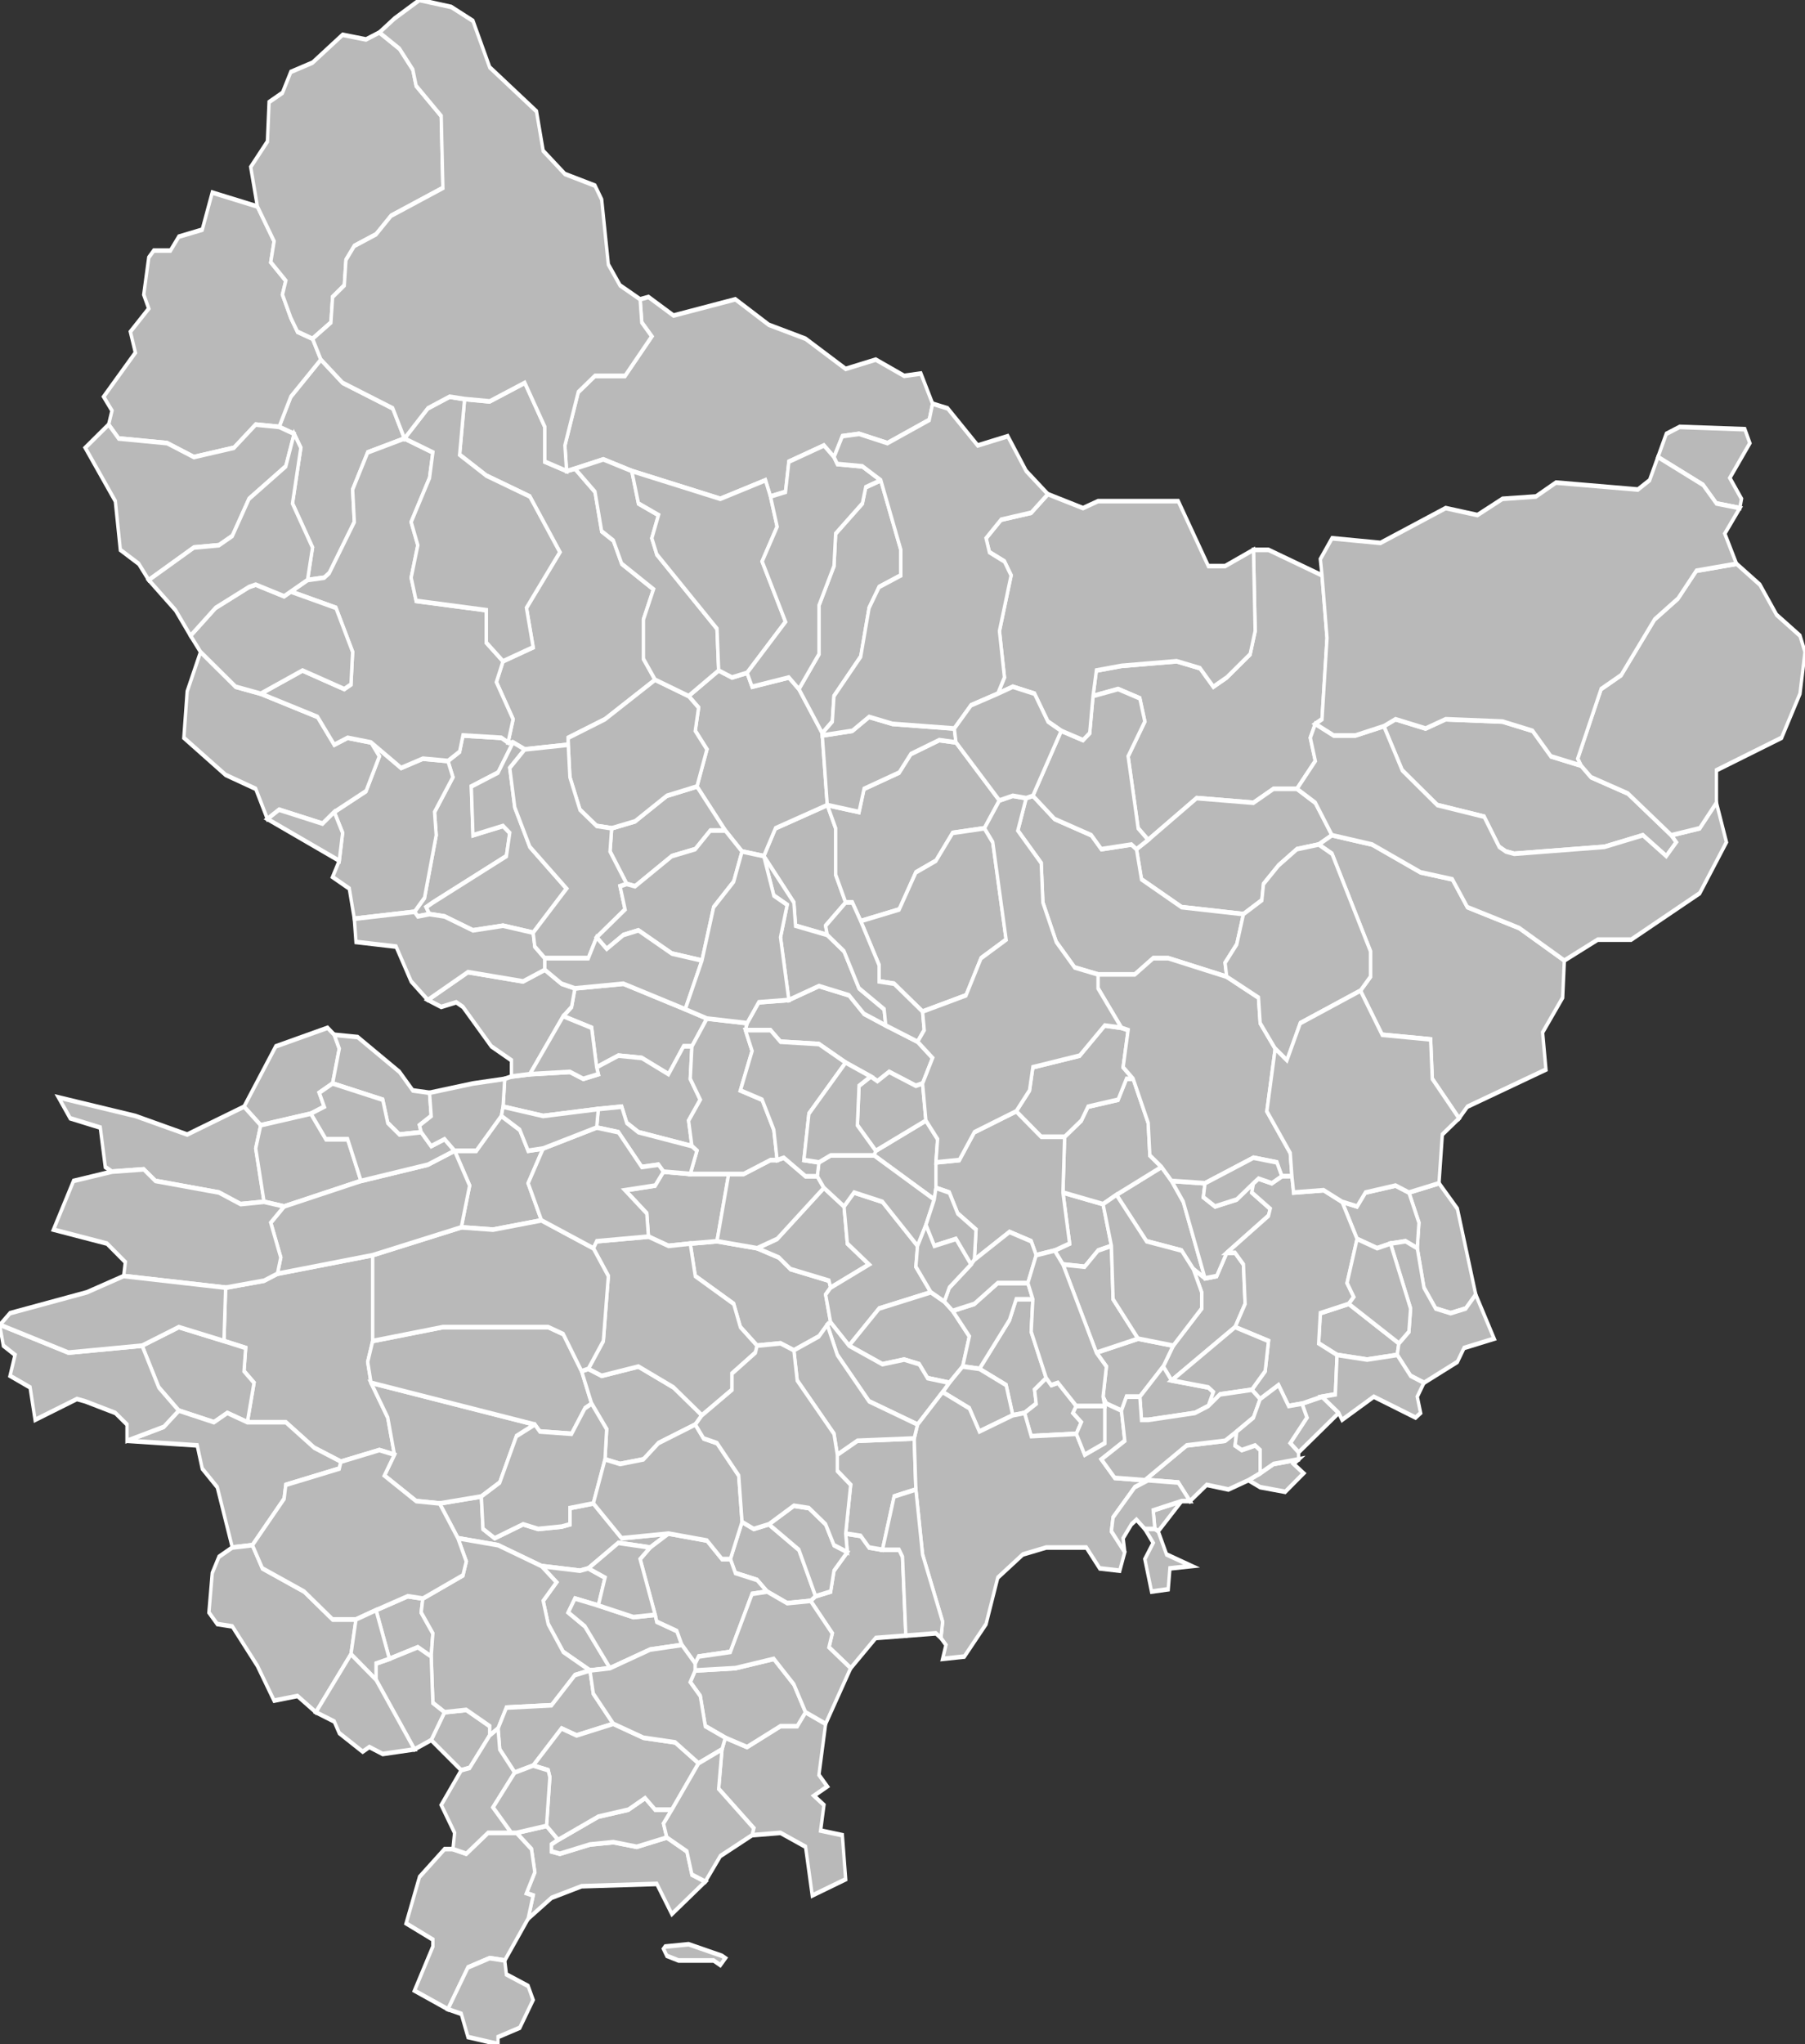 <?xml version="1.0" encoding="UTF-8" standalone="no"?>
<!DOCTYPE svg PUBLIC "-//W3C//DTD SVG 1.1//EN" "http://www.w3.org/Graphics/SVG/1.1/DTD/svg11.dtd">
<svg width="1000" height="1132" viewBox="6.636 43.48 1.08 0.881" preserveAspectRatio="none" xmlns="http://www.w3.org/2000/svg" version="1.1">

<rect x="6.636" y="43.48" width="1.08" height="0.881" fill="#333333" stroke="none"/>

<style type="text/css">
<![CDATA[

.communes { 
	fill           : #b9b9b9;
	fill-opacity   : 1;
	stroke         : white;
	stroke-opacity : 1;
	stroke-width   : 0.002;
}

]]>
</style>

<g transform="translate(0,44.361) scale(1,-1) translate(0,-43.48)">

<g class="communes">

<polygon id="06001 AIGLUN" points="6.96,43.835 6.931,43.831 6.912,43.832 6.917,43.85 6.908,43.865 6.908,43.865 6.921,43.865 6.936,43.88 6.947,43.874 6.952,43.865 6.961,43.866 6.952,43.851 6.96,43.835"/>
<polygon id="06002 AMIRAT" points="6.792,43.876 6.782,43.884 6.801,43.91 6.832,43.918 6.836,43.915 6.839,43.909 6.835,43.894 6.827,43.89 6.83,43.884 6.822,43.881 6.792,43.876"/>
<polygon id="06003 ANDON" points="6.84,43.731 6.824,43.737 6.807,43.748 6.784,43.748 6.788,43.765 6.782,43.77 6.783,43.78 6.77,43.783 6.771,43.806 6.794,43.809 6.802,43.812 6.859,43.82 6.859,43.783 6.856,43.774 6.858,43.765 6.868,43.75 6.872,43.734 6.863,43.736 6.84,43.731"/>
<polygon id="06004 ANTIBES" points="7.13,43.618 7.126,43.596 7.131,43.591 7.123,43.587 7.129,43.583 7.127,43.572 7.14,43.57 7.142,43.551 7.122,43.544 7.118,43.565 7.103,43.571 7.086,43.57 7.087,43.573 7.066,43.59 7.068,43.607 7.07,43.612 7.083,43.608 7.103,43.617 7.113,43.617 7.118,43.623 7.13,43.618"/>
<polygon id="06005 ASCROS" points="7.05,43.91 7.045,43.91 7.036,43.898 7.02,43.905 7.006,43.906 6.993,43.901 6.99,43.918 6.973,43.923 6.978,43.927 6.98,43.935 7.009,43.937 7.046,43.926 7.059,43.922 7.05,43.91"/>
<polygon id="06006 ASPREMONT" points="7.242,43.751 7.238,43.764 7.222,43.771 7.24,43.792 7.244,43.801 7.254,43.801 7.253,43.787 7.262,43.767 7.255,43.762 7.256,43.756 7.249,43.752 7.242,43.751"/>
<polygon id="06007 AURIBEAU-SUR-SIAGNE" points="6.912,43.598 6.894,43.611 6.902,43.623 6.915,43.624 6.929,43.617 6.929,43.613 6.917,43.599 6.912,43.598"/>
<polygon id="06008 AUVARE" points="6.893,43.967 6.886,43.966 6.884,43.968 6.89,43.974 6.897,44.001 6.896,44.011 6.907,44.026 6.904,44.033 6.911,44.037 6.913,44.044 6.936,44.043 6.94,44.041 6.943,44.041 6.934,44.028 6.918,44.022 6.919,44.001 6.937,44.005 6.941,44.002 6.939,43.992 6.895,43.972 6.891,43.97 6.893,43.967"/>
<polygon id="06009 BAIROLS" points="7.131,43.958 7.112,43.962 7.111,43.972 7.093,43.992 7.1,44.004 7.131,44.014 7.131,44.014 7.136,44.004 7.136,43.984 7.142,43.972 7.13,43.962 7.131,43.958"/>
<polygon id="06010 LE BAR-SUR-LOUP" points="6.988,43.685 6.983,43.684 6.96,43.686 6.934,43.695 6.91,43.698 6.899,43.713 6.924,43.716 6.925,43.702 6.932,43.698 6.949,43.704 6.958,43.702 6.972,43.703 6.977,43.704 6.977,43.711 6.991,43.713 7.008,43.698 7.036,43.7 7.025,43.694 7.006,43.696 6.988,43.685"/>
<polygon id="06011 BEAULIEU-SUR-MER" points="7.327,43.702 7.326,43.71 7.343,43.714 7.329,43.701 7.327,43.702"/>
<polygon id="06012 BEAUSOLEIL" points="7.413,43.735 7.408,43.739 7.418,43.75 7.415,43.756 7.427,43.759 7.437,43.752 7.413,43.735"/>
<polygon id="06013 BELVEDERE" points="7.323,43.999 7.317,44.004 7.311,44.035 7.321,44.05 7.318,44.06 7.305,44.064 7.29,44.061 7.292,44.072 7.307,44.074 7.34,44.076 7.354,44.073 7.362,44.065 7.37,44.069 7.384,44.079 7.387,44.089 7.386,44.124 7.395,44.124 7.427,44.113 7.43,44.086 7.427,44.051 7.423,44.049 7.42,44.043 7.423,44.033 7.412,44.021 7.398,44.021 7.386,44.015 7.352,44.017 7.323,43.999"/>
<polygon id="06014 BENDEJUN" points="7.301,43.824 7.293,43.822 7.285,43.815 7.272,43.816 7.267,43.822 7.276,43.825 7.272,43.847 7.296,43.842 7.301,43.824"/>
<polygon id="06015 BERRE-LES-ALPES" points="7.357,43.81 7.35,43.814 7.343,43.822 7.322,43.826 7.304,43.846 7.331,43.858 7.337,43.852 7.344,43.843 7.357,43.81"/>
<polygon id="06016 BEUIL" points="6.95,44.038 6.943,44.041 6.94,44.041 6.943,44.051 6.933,44.067 6.937,44.076 6.955,44.082 6.951,44.099 6.971,44.123 6.953,44.147 6.927,44.156 6.911,44.165 6.914,44.189 6.929,44.188 6.95,44.196 6.962,44.177 6.962,44.162 6.975,44.158 6.98,44.159 6.992,44.149 6.996,44.132 7.003,44.128 7.008,44.118 7.027,44.107 7.021,44.094 7.021,44.077 7.028,44.068 6.998,44.051 6.976,44.043 6.976,44.04 6.95,44.038"/>
<polygon id="06017 BEZAUDUN-LES-ALPES" points="7.111,43.779 7.103,43.782 7.089,43.781 7.079,43.789 7.075,43.799 7.052,43.811 7.049,43.825 7.065,43.826 7.089,43.823 7.102,43.819 7.109,43.814 7.132,43.809 7.133,43.806 7.13,43.803 7.133,43.791 7.131,43.79 7.126,43.785 7.111,43.779"/>
<polygon id="06018 BIOT" points="7.118,43.623 7.113,43.617 7.103,43.617 7.083,43.608 7.07,43.612 7.058,43.617 7.055,43.63 7.049,43.636 7.052,43.641 7.076,43.642 7.099,43.646 7.111,43.635 7.118,43.623"/>
<polygon id="06019 BLAUSASC" points="7.337,43.766 7.332,43.772 7.338,43.781 7.355,43.797 7.355,43.804 7.35,43.814 7.357,43.81 7.364,43.811 7.37,43.821 7.375,43.821 7.38,43.816 7.381,43.799 7.375,43.789 7.337,43.766"/>
<polygon id="06020 LA BOLLENE-VESUBIE" points="7.38,43.967 7.343,43.97 7.319,43.982 7.316,43.995 7.323,43.999 7.352,44.017 7.386,44.015 7.398,44.021 7.412,44.021 7.423,44.015 7.433,44.001 7.425,43.997 7.412,43.995 7.401,43.988 7.392,43.98 7.391,43.973 7.38,43.967"/>
<polygon id="06021 BONSON" points="7.195,43.844 7.159,43.863 7.16,43.865 7.19,43.878 7.197,43.87 7.196,43.86 7.196,43.849 7.195,43.844"/>
<polygon id="06022 BOUYON" points="7.133,43.806 7.132,43.809 7.109,43.814 7.102,43.819 7.089,43.823 7.101,43.827 7.129,43.849 7.141,43.841 7.143,43.825 7.156,43.816 7.133,43.806"/>
<polygon id="06023 BREIL-SUR-ROYA" points="7.509,43.879 7.493,43.896 7.492,43.913 7.463,43.915 7.45,43.934 7.456,43.94 7.456,43.951 7.433,43.993 7.425,43.997 7.433,44.001 7.457,43.997 7.486,43.985 7.505,43.982 7.514,43.97 7.545,43.961 7.572,43.947 7.571,43.931 7.559,43.916 7.561,43.9 7.514,43.884 7.509,43.879"/>
<polygon id="06024 BRIANCONNET" points="6.794,43.843 6.78,43.842 6.767,43.847 6.729,43.852 6.722,43.857 6.703,43.856 6.699,43.858 6.696,43.875 6.678,43.879 6.671,43.888 6.717,43.88 6.748,43.872 6.782,43.884 6.792,43.876 6.789,43.866 6.794,43.843"/>
<polygon id="06025 LE BROC" points="7.144,43.781 7.133,43.791 7.13,43.803 7.133,43.806 7.156,43.816 7.143,43.825 7.141,43.841 7.147,43.847 7.164,43.843 7.185,43.824 7.184,43.815 7.193,43.804 7.162,43.797 7.144,43.781"/>
<polygon id="06026 CABRIS" points="6.869,43.646 6.861,43.667 6.88,43.673 6.889,43.672 6.888,43.666 6.895,43.657 6.894,43.647 6.886,43.651 6.869,43.646"/>
<polygon id="06027 CAGNES-SUR-MER" points="7.145,43.642 7.132,43.651 7.134,43.657 7.121,43.671 7.124,43.673 7.133,43.675 7.135,43.684 7.143,43.692 7.142,43.7 7.151,43.699 7.156,43.694 7.164,43.693 7.174,43.693 7.176,43.69 7.178,43.656 7.16,43.655 7.145,43.642"/>
<polygon id="06028 CAILLE" points="6.784,43.748 6.772,43.752 6.764,43.748 6.743,43.753 6.731,43.763 6.721,43.781 6.743,43.789 6.77,43.783 6.783,43.78 6.782,43.77 6.788,43.765 6.784,43.748"/>
<path id="06029 CANNES" d="M6.952,43.534 L6.955,43.544 L6.951,43.545 L6.956,43.554 L6.954,43.564 L6.945,43.571 L6.963,43.574 L6.97,43.568 L6.966,43.566 L6.966,43.563 L6.971,43.562 L6.989,43.566 L7.003,43.567 L7.017,43.565 L7.035,43.569 L7.047,43.563 L7.05,43.553 L7.058,43.55 L7.038,43.536 L7.029,43.549 L6.984,43.548 L6.966,43.543 L6.952,43.534 Z M7.067,43.514 L7.063,43.516 L7.042,43.516 L7.035,43.518 L7.033,43.521 L7.034,43.522 L7.048,43.523 L7.068,43.518 L7.07,43.517 L7.067,43.514 Z"/>
<polygon id="06030 LE CANNET" points="7.035,43.569 7.017,43.565 7.003,43.567 6.989,43.566 6.971,43.562 6.966,43.563 6.966,43.566 6.97,43.568 6.994,43.578 7.012,43.581 7.022,43.586 7.028,43.581 7.038,43.581 7.033,43.575 7.035,43.569"/>
<polygon id="06031 CANTARON" points="7.307,43.753 7.298,43.756 7.296,43.759 7.298,43.772 7.292,43.778 7.317,43.784 7.338,43.781 7.332,43.772 7.318,43.759 7.31,43.759 7.307,43.753"/>
<polygon id="06032 CAP-D'AIL" points="7.416,43.726 7.405,43.718 7.39,43.72 7.383,43.723 7.39,43.726 7.398,43.73 7.413,43.732 7.41,43.73 7.416,43.726"/>
<polygon id="06033 CARROS" points="7.204,43.765 7.191,43.767 7.186,43.773 7.177,43.775 7.164,43.773 7.144,43.781 7.162,43.797 7.193,43.804 7.201,43.8 7.206,43.796 7.216,43.785 7.212,43.772 7.204,43.765"/>
<polygon id="06034 CASTAGNIERS" points="7.222,43.771 7.212,43.772 7.216,43.785 7.206,43.796 7.219,43.799 7.233,43.808 7.251,43.808 7.254,43.801 7.244,43.801 7.24,43.792 7.222,43.771"/>
<polygon id="06035 CASTELLAR" points="7.519,43.803 7.513,43.797 7.504,43.795 7.495,43.797 7.488,43.806 7.484,43.823 7.485,43.834 7.479,43.847 7.497,43.851 7.508,43.84 7.519,43.803"/>
<polygon id="06036 CASTILLON" points="7.468,43.825 7.46,43.823 7.448,43.827 7.439,43.843 7.448,43.841 7.453,43.847 7.471,43.85 7.479,43.847 7.485,43.834 7.484,43.823 7.477,43.826 7.468,43.825"/>
<polygon id="06037 CAUSSOLS" points="6.899,43.713 6.885,43.714 6.866,43.725 6.872,43.734 6.868,43.75 6.858,43.765 6.956,43.747 6.945,43.742 6.935,43.722 6.924,43.716 6.899,43.713"/>
<polygon id="06038 CHATEAUNEUF-GRASSE" points="6.989,43.641 6.973,43.649 6.964,43.661 6.961,43.671 6.969,43.679 6.96,43.686 6.983,43.684 6.988,43.685 6.998,43.681 6.994,43.669 6.98,43.672 6.976,43.666 6.986,43.66 7.001,43.642 6.989,43.641"/>
<polygon id="06039 CHATEAUNEUF-VILLEVIEILLE" points="7.292,43.778 7.272,43.816 7.285,43.815 7.293,43.822 7.301,43.824 7.302,43.801 7.317,43.784 7.292,43.778"/>
<polygon id="06040 CHATEAUNEUF-D'ENTRAUNES" points="6.82,44.111 6.823,44.125 6.811,44.144 6.816,44.168 6.812,44.174 6.803,44.177 6.81,44.19 6.828,44.206 6.841,44.196 6.871,44.185 6.878,44.172 6.856,44.166 6.847,44.15 6.848,44.136 6.833,44.114 6.83,44.112 6.82,44.111"/>
<polygon id="06041 CIPIERES" points="6.99,43.756 6.986,43.754 6.978,43.743 6.959,43.744 6.956,43.747 6.858,43.765 6.856,43.774 6.859,43.783 6.901,43.789 6.964,43.789 6.973,43.786 6.984,43.77 6.99,43.756"/>
<polygon id="06042 CLANS" points="7.151,43.964 7.146,43.972 7.142,43.972 7.136,43.984 7.136,44.004 7.131,44.014 7.15,44.011 7.153,44.021 7.174,44.028 7.181,44.036 7.198,44.042 7.208,44.041 7.234,44.016 7.225,44.004 7.206,44.002 7.196,43.99 7.184,43.985 7.174,43.969 7.151,43.964"/>
<polygon id="06043 COARAZE" points="7.296,43.842 7.272,43.847 7.273,43.871 7.283,43.878 7.287,43.884 7.305,43.887 7.31,43.896 7.314,43.896 7.323,43.877 7.324,43.863 7.331,43.858 7.304,43.846 7.296,43.842"/>
<polygon id="06044 LA COLLE-SUR-LOUP" points="7.121,43.671 7.107,43.67 7.095,43.675 7.089,43.68 7.076,43.683 7.073,43.689 7.08,43.705 7.087,43.702 7.096,43.704 7.114,43.693 7.124,43.673 7.121,43.671"/>
<polygon id="06045 COLLONGUES" points="6.888,43.873 6.875,43.872 6.868,43.877 6.865,43.887 6.835,43.894 6.839,43.909 6.836,43.915 6.85,43.914 6.875,43.899 6.883,43.891 6.893,43.89 6.894,43.88 6.887,43.876 6.888,43.873"/>
<polygon id="06046 COLOMARS" points="7.242,43.751 7.222,43.744 7.216,43.754 7.2,43.761 7.204,43.765 7.212,43.772 7.222,43.771 7.238,43.764 7.242,43.751"/>
<polygon id="06047 CONSEGUDES" points="7.049,43.825 7.036,43.824 7.024,43.828 7.023,43.838 7.01,43.848 7.028,43.85 7.033,43.856 7.049,43.855 7.072,43.855 7.065,43.826 7.049,43.825"/>
<polygon id="06048 CONTES" points="7.338,43.781 7.317,43.784 7.302,43.801 7.301,43.824 7.296,43.842 7.304,43.846 7.322,43.826 7.343,43.822 7.35,43.814 7.355,43.804 7.355,43.797 7.338,43.781"/>
<polygon id="06049 COURMES" points="7.052,43.747 7.03,43.739 7.021,43.732 7.007,43.73 6.998,43.732 6.999,43.745 6.99,43.756 6.984,43.77 6.988,43.771 6.996,43.768 7.018,43.772 7.039,43.763 7.056,43.751 7.052,43.747"/>
<polygon id="06050 COURSEGOULES" points="7.056,43.751 7.039,43.763 7.018,43.772 6.996,43.768 6.988,43.771 6.997,43.783 7,43.811 6.991,43.823 6.993,43.826 7.024,43.828 7.036,43.824 7.049,43.825 7.052,43.811 7.075,43.799 7.079,43.789 7.089,43.781 7.088,43.778 7.074,43.769 7.074,43.762 7.056,43.751"/>
<polygon id="06051 LA CROIX-SUR-ROUDOULE" points="6.848,43.965 6.845,43.978 6.835,43.983 6.839,43.99 6.841,44.002 6.836,44.011 6.855,44.02 6.863,44.035 6.858,44.041 6.876,44.03 6.889,44.034 6.904,44.033 6.907,44.026 6.896,44.011 6.897,44.001 6.89,43.974 6.884,43.968 6.848,43.965"/>
<polygon id="06052 CUEBRIS" points="7.05,43.867 7.018,43.873 7.011,43.877 7.008,43.884 6.994,43.883 6.961,43.88 6.937,43.884 6.938,43.896 6.942,43.897 6.953,43.898 6.977,43.899 6.985,43.896 6.994,43.898 6.993,43.901 7.006,43.906 7.02,43.905 7.036,43.898 7.045,43.91 7.05,43.91 7.049,43.896 7.055,43.887 7.048,43.878 7.05,43.867"/>
<polygon id="06053 DALUIS" points="6.836,44.011 6.829,44.006 6.803,44.012 6.796,44.008 6.789,44.021 6.771,44.027 6.746,44.043 6.748,44.063 6.756,44.08 6.777,44.065 6.792,44.062 6.826,44.052 6.836,44.04 6.844,44.043 6.858,44.041 6.863,44.035 6.855,44.02 6.836,44.011"/>
<polygon id="06054 DRAP" points="7.359,43.755 7.351,43.752 7.323,43.749 7.319,43.749 7.318,43.759 7.332,43.772 7.337,43.766 7.359,43.763 7.362,43.761 7.359,43.755"/>
<polygon id="06055 DURANUS" points="7.273,43.871 7.259,43.871 7.244,43.882 7.252,43.891 7.254,43.901 7.282,43.906 7.297,43.919 7.307,43.918 7.311,43.917 7.308,43.901 7.314,43.896 7.31,43.896 7.305,43.887 7.287,43.884 7.283,43.878 7.273,43.871"/>
<polygon id="06056 ENTRAUNES" points="6.803,44.177 6.789,44.178 6.776,44.168 6.752,44.164 6.736,44.17 6.707,44.172 6.701,44.178 6.703,44.184 6.698,44.19 6.717,44.209 6.714,44.218 6.725,44.228 6.722,44.234 6.725,44.25 6.728,44.253 6.738,44.253 6.743,44.259 6.757,44.262 6.763,44.278 6.79,44.272 6.8,44.257 6.798,44.248 6.807,44.24 6.805,44.234 6.81,44.224 6.814,44.218 6.823,44.215 6.828,44.206 6.81,44.19 6.803,44.177"/>
<polygon id="06057 L'ESCARENE" points="7.357,43.81 7.344,43.843 7.337,43.852 7.357,43.851 7.356,43.845 7.363,43.841 7.376,43.844 7.386,43.851 7.385,43.847 7.396,43.84 7.395,43.837 7.37,43.821 7.364,43.811 7.357,43.81"/>
<polygon id="06058 ESCRAGNOLLES" points="6.775,43.694 6.766,43.72 6.757,43.728 6.754,43.738 6.712,43.74 6.734,43.746 6.743,43.753 6.764,43.748 6.772,43.752 6.784,43.748 6.807,43.748 6.824,43.737 6.84,43.731 6.839,43.728 6.807,43.721 6.806,43.715 6.787,43.695 6.775,43.694"/>
<polygon id="06059 EZE" points="7.348,43.714 7.341,43.722 7.323,43.723 7.321,43.723 7.346,43.738 7.369,43.74 7.376,43.744 7.375,43.738 7.379,43.736 7.387,43.738 7.39,43.736 7.39,43.726 7.383,43.723 7.371,43.719 7.358,43.721 7.348,43.714"/>
<polygon id="06060 FALICON" points="7.28,43.743 7.253,43.742 7.249,43.752 7.256,43.756 7.255,43.762 7.262,43.767 7.265,43.764 7.269,43.765 7.28,43.755 7.278,43.752 7.283,43.748 7.28,43.743"/>
<polygon id="06061 LES FERRES" points="7.089,43.823 7.065,43.826 7.072,43.855 7.081,43.855 7.097,43.861 7.101,43.861 7.105,43.862 7.118,43.854 7.125,43.854 7.129,43.849 7.101,43.827 7.089,43.823"/>
<polygon id="06062 FONTAN" points="7.636,44.001 7.639,43.998 7.633,43.992 7.619,44.001 7.596,43.996 7.542,43.993 7.537,43.994 7.533,43.996 7.524,44.009 7.496,44.014 7.475,44.029 7.464,44.048 7.471,44.051 7.489,44.047 7.501,44.051 7.535,44.05 7.553,44.046 7.564,44.035 7.582,44.031 7.588,44.026 7.61,44.019 7.636,44.001"/>
<polygon id="06063 GARS" points="6.806,43.841 6.794,43.843 6.789,43.866 6.792,43.876 6.822,43.881 6.831,43.87 6.844,43.87 6.852,43.852 6.806,43.841"/>
<polygon id="06064 GATTIERES" points="7.185,43.747 7.156,43.757 7.137,43.777 7.131,43.79 7.133,43.791 7.144,43.781 7.164,43.773 7.177,43.775 7.186,43.773 7.191,43.767 7.204,43.765 7.2,43.761 7.185,43.747"/>
<polygon id="06065 LA GAUDE" points="7.164,43.693 7.156,43.694 7.151,43.699 7.142,43.7 7.145,43.721 7.137,43.727 7.137,43.734 7.149,43.74 7.183,43.741 7.184,43.719 7.171,43.716 7.164,43.693"/>
<polygon id="06066 GILETTE" points="7.185,43.824 7.164,43.843 7.147,43.847 7.141,43.841 7.129,43.849 7.125,43.854 7.126,43.86 7.133,43.863 7.159,43.863 7.195,43.844 7.19,43.833 7.185,43.824"/>
<polygon id="06067 GORBIO" points="7.472,43.777 7.454,43.775 7.436,43.777 7.425,43.782 7.426,43.795 7.443,43.799 7.473,43.782 7.472,43.777"/>
<polygon id="06068 GOURDON" points="6.991,43.713 6.977,43.711 6.977,43.704 6.972,43.703 6.958,43.702 6.949,43.704 6.932,43.698 6.925,43.702 6.924,43.716 6.935,43.722 6.945,43.742 6.956,43.747 6.959,43.744 6.978,43.743 6.986,43.754 6.99,43.756 6.999,43.745 6.998,43.732 6.991,43.713"/>
<polygon id="06069 GRASSE" points="6.929,43.613 6.929,43.617 6.915,43.624 6.902,43.623 6.895,43.627 6.894,43.647 6.895,43.657 6.888,43.666 6.889,43.672 6.913,43.682 6.915,43.688 6.91,43.698 6.934,43.695 6.96,43.686 6.969,43.679 6.961,43.671 6.964,43.661 6.973,43.649 6.989,43.641 6.98,43.639 6.966,43.626 6.939,43.625 6.934,43.616 6.929,43.613"/>
<polygon id="06070 GREOLIERES" points="6.984,43.77 6.973,43.786 6.964,43.789 6.901,43.789 6.859,43.783 6.859,43.82 6.912,43.832 6.931,43.831 6.96,43.835 6.991,43.823 7,43.811 6.997,43.783 6.988,43.771 6.984,43.77"/>
<polygon id="06071 GUILLAUMES" points="6.904,44.033 6.889,44.034 6.876,44.03 6.858,44.041 6.844,44.043 6.836,44.04 6.826,44.052 6.792,44.062 6.817,44.072 6.842,44.064 6.846,44.066 6.847,44.08 6.837,44.099 6.81,44.106 6.82,44.111 6.83,44.112 6.833,44.114 6.848,44.136 6.847,44.15 6.856,44.166 6.878,44.172 6.878,44.172 6.895,44.166 6.893,44.155 6.882,44.136 6.886,44.126 6.882,44.112 6.885,44.102 6.927,44.098 6.927,44.084 6.937,44.076 6.933,44.067 6.943,44.051 6.94,44.041 6.936,44.043 6.913,44.044 6.911,44.037 6.904,44.033"/>
<polygon id="06072 ILONSE" points="7.093,43.992 7.08,43.994 7.07,44.003 7.053,44.022 7.059,44.038 7.052,44.046 7.054,44.056 7.048,44.061 7.066,44.072 7.074,44.069 7.083,44.071 7.086,44.065 7.108,44.069 7.114,44.064 7.128,44.045 7.128,44.044 7.131,44.014 7.1,44.004 7.093,43.992"/>
<polygon id="06073 ISOLA" points="7.097,44.147 7.094,44.154 7.067,44.146 7.014,44.158 6.997,44.163 6.98,44.159 6.975,44.158 6.974,44.169 6.982,44.192 6.992,44.199 7.01,44.199 7.026,44.216 7.02,44.222 7.019,44.232 7.024,44.233 7.039,44.225 7.076,44.232 7.096,44.221 7.118,44.215 7.142,44.202 7.16,44.206 7.177,44.199 7.187,44.2 7.194,44.187 7.192,44.18 7.167,44.17 7.15,44.174 7.14,44.173 7.135,44.164 7.129,44.169 7.108,44.162 7.106,44.149 7.097,44.147"/>
<polygon id="06074 LANTOSQUE" points="7.293,43.941 7.279,43.944 7.268,43.955 7.26,43.972 7.259,43.989 7.245,44.003 7.25,44.017 7.254,44.018 7.267,44.008 7.289,44.001 7.295,43.995 7.313,43.997 7.316,43.995 7.319,43.982 7.343,43.97 7.38,43.967 7.376,43.954 7.369,43.946 7.37,43.94 7.335,43.948 7.326,43.948 7.315,43.941 7.293,43.941"/>
<polygon id="06075 LEVENS" points="7.219,43.818 7.22,43.831 7.209,43.838 7.204,43.847 7.196,43.849 7.196,43.86 7.21,43.861 7.219,43.873 7.244,43.882 7.259,43.871 7.273,43.871 7.272,43.847 7.276,43.825 7.267,43.822 7.256,43.82 7.253,43.826 7.24,43.83 7.219,43.818"/>
<polygon id="06076 LIEUCHE" points="7.07,44.003 7.061,44.003 7.052,43.995 7.038,43.992 7.016,43.979 7.011,43.98 7.001,43.994 7.002,44.004 7.016,44.007 7.035,44.018 7.053,44.022 7.07,44.003"/>
<polygon id="06077 LUCERAM" points="7.337,43.852 7.331,43.858 7.324,43.863 7.323,43.877 7.314,43.896 7.308,43.901 7.311,43.917 7.307,43.918 7.293,43.935 7.293,43.941 7.315,43.941 7.326,43.948 7.335,43.948 7.37,43.94 7.389,43.931 7.39,43.92 7.399,43.909 7.394,43.882 7.408,43.864 7.409,43.854 7.403,43.854 7.4,43.86 7.386,43.862 7.357,43.851 7.337,43.852"/>
<polygon id="06078 MALAUSSENE" points="7.188,43.894 7.184,43.893 7.168,43.899 7.161,43.895 7.157,43.897 7.142,43.903 7.126,43.911 7.103,43.912 7.097,43.917 7.082,43.917 7.083,43.92 7.09,43.929 7.108,43.93 7.126,43.936 7.144,43.932 7.153,43.924 7.166,43.919 7.185,43.912 7.194,43.905 7.188,43.894"/>
<polygon id="06079 MANDELIEU-LA-NAPOULE" points="6.904,43.495 6.884,43.503 6.895,43.522 6.895,43.525 6.879,43.532 6.887,43.552 6.902,43.564 6.907,43.564 6.915,43.562 6.928,43.571 6.942,43.571 6.945,43.571 6.954,43.564 6.956,43.554 6.951,43.545 6.955,43.544 6.952,43.534 6.938,43.516 6.929,43.517 6.916,43.513 6.904,43.495"/>
<polygon id="06080 MARIE" points="7.208,44.041 7.198,44.042 7.181,44.036 7.174,44.028 7.153,44.021 7.15,44.011 7.131,44.014 7.131,44.014 7.128,44.044 7.146,44.046 7.156,44.052 7.17,44.049 7.207,44.047 7.208,44.041"/>
<polygon id="06081 LE MAS" points="6.802,43.812 6.804,43.819 6.798,43.834 6.806,43.841 6.852,43.852 6.892,43.859 6.908,43.865 6.917,43.85 6.912,43.832 6.859,43.82 6.802,43.812"/>
<polygon id="06082 MASSOINS" points="7.166,43.919 7.153,43.924 7.144,43.932 7.126,43.936 7.108,43.93 7.103,43.957 7.107,43.971 7.099,43.975 7.093,43.992 7.111,43.972 7.112,43.962 7.131,43.958 7.141,43.951 7.15,43.935 7.165,43.926 7.166,43.919"/>
<polygon id="06083 MENTON" points="7.488,43.765 7.48,43.768 7.472,43.777 7.473,43.782 7.479,43.787 7.48,43.797 7.468,43.825 7.477,43.826 7.484,43.823 7.488,43.806 7.495,43.797 7.504,43.795 7.513,43.797 7.519,43.803 7.53,43.784 7.512,43.78 7.508,43.774 7.488,43.765"/>
<polygon id="06084 MOUANS-SARTOUX" points="6.944,43.597 6.935,43.607 6.934,43.616 6.939,43.625 6.966,43.626 6.98,43.639 6.989,43.641 6.991,43.631 7.003,43.618 6.981,43.613 6.972,43.616 6.955,43.6 6.944,43.597"/>
<polygon id="06085 MOUGINS" points="6.97,43.568 6.963,43.574 6.965,43.595 6.964,43.598 6.955,43.6 6.972,43.616 6.981,43.613 7.003,43.618 7.021,43.612 7.04,43.61 7.054,43.601 7.038,43.581 7.028,43.581 7.022,43.586 7.012,43.581 6.994,43.578 6.97,43.568"/>
<polygon id="06086 MOULINET" points="7.45,43.934 7.414,43.92 7.406,43.904 7.399,43.909 7.39,43.92 7.389,43.931 7.37,43.94 7.369,43.946 7.376,43.954 7.38,43.967 7.391,43.973 7.392,43.98 7.401,43.988 7.412,43.995 7.425,43.997 7.433,43.993 7.456,43.951 7.456,43.94 7.45,43.934"/>
<polygon id="06087 LES MUJOULS" points="6.852,43.852 6.844,43.87 6.831,43.87 6.822,43.881 6.83,43.884 6.827,43.89 6.835,43.894 6.865,43.887 6.868,43.877 6.875,43.872 6.888,43.873 6.894,43.867 6.902,43.87 6.908,43.865 6.908,43.865 6.892,43.859 6.852,43.852"/>
<polygon id="06088 NICE" points="7.309,43.692 7.306,43.684 7.294,43.685 7.286,43.694 7.262,43.694 7.248,43.691 7.233,43.681 7.226,43.661 7.213,43.647 7.2,43.646 7.202,43.652 7.199,43.655 7.2,43.662 7.188,43.691 7.184,43.719 7.183,43.741 7.185,43.747 7.2,43.761 7.216,43.754 7.222,43.744 7.242,43.751 7.249,43.752 7.253,43.742 7.28,43.743 7.285,43.734 7.297,43.739 7.297,43.755 7.296,43.759 7.298,43.756 7.307,43.753 7.309,43.74 7.295,43.732 7.303,43.724 7.321,43.723 7.323,43.723 7.315,43.72 7.302,43.707 7.301,43.701 7.309,43.692"/>
<polygon id="06089 OPIO" points="7.001,43.642 6.986,43.66 6.976,43.666 6.98,43.672 6.994,43.669 7.015,43.664 7.028,43.665 7.029,43.662 7.041,43.658 7.044,43.652 7.025,43.65 7.001,43.642"/>
<polygon id="06090 PEGOMAS" points="6.942,43.571 6.928,43.571 6.915,43.562 6.907,43.564 6.908,43.571 6.9,43.583 6.912,43.598 6.917,43.599 6.929,43.613 6.934,43.616 6.935,43.607 6.944,43.597 6.931,43.582 6.942,43.571"/>
<polygon id="06091 PEILLE" points="7.415,43.756 7.407,43.755 7.401,43.764 7.39,43.758 7.385,43.762 7.393,43.77 7.395,43.783 7.375,43.789 7.381,43.799 7.38,43.816 7.375,43.821 7.37,43.821 7.395,43.837 7.396,43.84 7.385,43.847 7.386,43.851 7.389,43.853 7.397,43.851 7.403,43.854 7.409,43.854 7.41,43.847 7.428,43.848 7.439,43.843 7.448,43.827 7.442,43.808 7.446,43.802 7.443,43.799 7.426,43.795 7.425,43.782 7.436,43.777 7.435,43.76 7.427,43.759 7.415,43.756"/>
<polygon id="06092 PEILLON" points="7.359,43.755 7.362,43.761 7.359,43.763 7.337,43.766 7.375,43.789 7.395,43.783 7.393,43.77 7.385,43.762 7.366,43.76 7.359,43.755"/>
<polygon id="06093 LA PENNE" points="6.942,43.897 6.942,43.904 6.93,43.91 6.913,43.927 6.909,43.929 6.9,43.927 6.892,43.93 6.916,43.942 6.949,43.938 6.962,43.943 6.972,43.937 6.98,43.935 6.978,43.927 6.973,43.923 6.953,43.898 6.942,43.897"/>
<polygon id="06094 PEONE" points="6.937,44.076 6.927,44.084 6.927,44.098 6.885,44.102 6.882,44.112 6.886,44.126 6.882,44.136 6.893,44.155 6.895,44.166 6.878,44.172 6.892,44.185 6.905,44.19 6.914,44.189 6.911,44.165 6.927,44.156 6.953,44.147 6.971,44.123 6.951,44.099 6.955,44.082 6.937,44.076"/>
<polygon id="06095 PEYMEINADE" points="6.884,43.607 6.861,43.637 6.861,43.644 6.869,43.646 6.886,43.651 6.894,43.647 6.895,43.627 6.902,43.623 6.894,43.611 6.884,43.607"/>
<polygon id="06096 PIERLAS" points="7.002,44.004 6.993,44.005 6.983,44.012 6.977,44.026 6.976,44.04 6.976,44.043 6.998,44.051 7.028,44.068 7.048,44.061 7.054,44.056 7.052,44.046 7.059,44.038 7.053,44.022 7.035,44.018 7.016,44.007 7.002,44.004"/>
<polygon id="06097 PIERREFEU" points="7.049,43.855 7.053,43.865 7.05,43.867 7.048,43.878 7.055,43.887 7.049,43.896 7.05,43.91 7.059,43.922 7.083,43.92 7.082,43.917 7.086,43.908 7.079,43.891 7.092,43.887 7.099,43.874 7.101,43.861 7.097,43.861 7.081,43.855 7.072,43.855 7.049,43.855"/>
<polygon id="06098 PUGET-ROSTANG" points="6.955,43.959 6.937,43.962 6.919,43.96 6.902,43.966 6.893,43.967 6.891,43.97 6.895,43.972 6.939,43.992 6.941,44.002 6.937,44.005 6.919,44.001 6.918,44.022 6.934,44.028 6.943,44.041 6.95,44.038 6.941,44.03 6.944,44.013 6.953,43.996 6.975,43.978 6.955,43.959"/>
<polygon id="06099 PUGET-THENIERS" points="6.892,43.93 6.882,43.938 6.873,43.953 6.849,43.955 6.848,43.965 6.884,43.968 6.886,43.966 6.893,43.967 6.902,43.966 6.919,43.96 6.937,43.962 6.955,43.959 6.956,43.953 6.962,43.948 6.962,43.943 6.949,43.938 6.916,43.942 6.892,43.93"/>
<polygon id="06100 REVEST-LES-ROCHES" points="7.16,43.865 7.149,43.876 7.15,43.893 7.157,43.897 7.161,43.895 7.168,43.899 7.184,43.893 7.188,43.894 7.19,43.878 7.16,43.865"/>
<polygon id="06101 RIGAUD" points="6.962,43.948 6.956,43.953 6.955,43.959 6.975,43.978 6.953,43.996 6.944,44.013 6.941,44.03 6.95,44.038 6.976,44.04 6.977,44.026 6.983,44.012 6.993,44.005 7.002,44.004 7.001,43.994 7.011,43.98 7.007,43.979 7.01,43.969 6.993,43.957 6.988,43.948 6.962,43.948"/>
<polygon id="06102 RIMPLAS" points="7.128,44.045 7.114,44.064 7.126,44.079 7.126,44.1 7.135,44.117 7.136,44.131 7.152,44.144 7.154,44.151 7.163,44.154 7.175,44.124 7.175,44.113 7.162,44.108 7.156,44.099 7.151,44.078 7.135,44.061 7.134,44.05 7.128,44.045"/>
<polygon id="06103 ROQUEBILLIERE" points="7.316,43.995 7.313,43.997 7.295,43.995 7.289,44.001 7.267,44.008 7.254,44.018 7.271,44.046 7.284,44.042 7.288,44.045 7.29,44.061 7.305,44.064 7.318,44.06 7.321,44.05 7.311,44.035 7.317,44.004 7.323,43.999 7.316,43.995"/>
<polygon id="06104 ROQUEBRUNE-CAP-MARTIN" points="7.439,43.749 7.437,43.752 7.427,43.759 7.435,43.76 7.436,43.777 7.454,43.775 7.472,43.777 7.48,43.768 7.488,43.765 7.484,43.759 7.486,43.752 7.483,43.75 7.458,43.759 7.439,43.749"/>
<polygon id="06105 ROQUEFORT-LES-PINS" points="7.052,43.644 7.044,43.652 7.041,43.658 7.029,43.662 7.028,43.665 7.019,43.689 7.025,43.694 7.036,43.7 7.059,43.697 7.068,43.689 7.073,43.689 7.076,43.683 7.089,43.68 7.095,43.675 7.086,43.674 7.073,43.649 7.054,43.647 7.052,43.644"/>
<polygon id="06106 ROQUESTERON" points="7.049,43.855 7.033,43.856 7.03,43.859 7.02,43.858 7.006,43.873 6.993,43.875 6.994,43.883 7.008,43.884 7.011,43.877 7.018,43.873 7.05,43.867 7.053,43.865 7.049,43.855"/>
<polygon id="06107 ROQUESTERON-GRASSE" points="6.991,43.823 6.96,43.835 6.952,43.851 6.961,43.866 6.993,43.875 7.006,43.873 7.02,43.858 7.03,43.859 7.033,43.856 7.028,43.85 7.01,43.848 7.023,43.838 7.024,43.828 6.993,43.826 6.991,43.823"/>
<polygon id="06108 LA ROQUETTE-SUR-SIAGNE" points="6.942,43.571 6.931,43.582 6.944,43.597 6.955,43.6 6.964,43.598 6.965,43.595 6.963,43.574 6.945,43.571 6.942,43.571"/>
<polygon id="06109 LA ROQUETTE-SUR-VAR" points="7.217,43.816 7.208,43.827 7.195,43.824 7.19,43.833 7.195,43.844 7.196,43.849 7.204,43.847 7.209,43.838 7.22,43.831 7.219,43.818 7.217,43.816"/>
<polygon id="06110 ROUBION" points="7.048,44.061 7.028,44.068 7.021,44.077 7.021,44.094 7.027,44.107 7.008,44.118 7.003,44.128 6.996,44.132 6.992,44.149 6.98,44.159 6.997,44.163 7.014,44.158 7.018,44.144 7.03,44.139 7.026,44.129 7.029,44.122 7.065,44.09 7.066,44.072 7.048,44.061"/>
<polygon id="06111 ROURE" points="7.083,44.071 7.074,44.069 7.066,44.072 7.065,44.09 7.029,44.122 7.026,44.129 7.03,44.139 7.018,44.144 7.014,44.158 7.067,44.146 7.094,44.154 7.097,44.147 7.101,44.134 7.092,44.119 7.106,44.093 7.083,44.071"/>
<polygon id="06112 LE ROURET" points="7.028,43.665 7.015,43.664 6.994,43.669 6.998,43.681 6.988,43.685 7.006,43.696 7.025,43.694 7.019,43.689 7.028,43.665"/>
<polygon id="06113 SAINTE-AGNES" points="7.473,43.782 7.443,43.799 7.446,43.802 7.442,43.808 7.448,43.827 7.46,43.823 7.468,43.825 7.48,43.797 7.479,43.787 7.473,43.782"/>
<polygon id="06114 SAINT-ANDRE-DE-LA-ROCHE" points="7.297,43.755 7.297,43.739 7.285,43.734 7.28,43.743 7.283,43.748 7.278,43.752 7.28,43.755 7.297,43.755"/>
<polygon id="06115 SAINT-ANTONIN" points="6.993,43.901 6.994,43.898 6.985,43.896 6.977,43.899 6.953,43.898 6.973,43.923 6.99,43.918 6.993,43.901"/>
<polygon id="06116 SAINT-AUBAN" points="6.771,43.806 6.71,43.811 6.711,43.817 6.7,43.825 6.668,43.831 6.68,43.852 6.703,43.856 6.722,43.857 6.729,43.852 6.767,43.847 6.78,43.842 6.794,43.843 6.806,43.841 6.798,43.834 6.804,43.819 6.802,43.812 6.794,43.809 6.771,43.806"/>
<polygon id="06117 SAINT-BLAISE" points="7.206,43.796 7.201,43.8 7.204,43.806 7.217,43.816 7.219,43.818 7.24,43.83 7.253,43.826 7.256,43.82 7.251,43.808 7.233,43.808 7.219,43.799 7.206,43.796"/>
<polygon id="06118 SAINT-CEZAIRE-SUR-SIAGNE" points="6.825,43.623 6.814,43.63 6.8,43.628 6.79,43.643 6.775,43.66 6.766,43.661 6.761,43.666 6.763,43.683 6.767,43.69 6.775,43.694 6.787,43.695 6.793,43.685 6.818,43.675 6.835,43.663 6.849,43.663 6.846,43.648 6.825,43.623"/>
<polygon id="06119 SAINT-DALMAS-LE-SELVAGE" points="6.823,44.215 6.814,44.218 6.81,44.224 6.805,44.234 6.807,44.24 6.798,44.248 6.8,44.257 6.79,44.272 6.786,44.289 6.796,44.3 6.797,44.317 6.805,44.321 6.81,44.33 6.823,44.334 6.841,44.346 6.855,44.344 6.863,44.347 6.875,44.34 6.883,44.331 6.885,44.324 6.9,44.311 6.901,44.28 6.87,44.268 6.861,44.26 6.848,44.255 6.843,44.249 6.842,44.238 6.835,44.233 6.834,44.222 6.823,44.215"/>
<polygon id="06120 SAINT-ETIENNE-DE-TINEE" points="6.975,44.158 6.962,44.162 6.962,44.177 6.95,44.196 6.929,44.188 6.914,44.189 6.905,44.19 6.892,44.185 6.878,44.172 6.878,44.172 6.871,44.185 6.841,44.196 6.828,44.206 6.823,44.215 6.834,44.222 6.835,44.233 6.842,44.238 6.843,44.249 6.848,44.255 6.861,44.26 6.87,44.268 6.901,44.28 6.9,44.311 6.885,44.324 6.883,44.331 6.875,44.34 6.863,44.347 6.872,44.353 6.887,44.361 6.906,44.358 6.919,44.352 6.929,44.332 6.957,44.313 6.961,44.296 6.974,44.286 6.992,44.281 6.996,44.275 7,44.247 7.007,44.238 7.019,44.232 7.02,44.222 7.026,44.216 7.01,44.199 6.992,44.199 6.982,44.192 6.974,44.169 6.975,44.158"/>
<polygon id="06121 SAINT-JEAN-CAP-FERRAT" points="7.329,43.701 7.334,43.691 7.349,43.686 7.336,43.685 7.335,43.676 7.325,43.675 7.321,43.689 7.326,43.696 7.321,43.702 7.327,43.702 7.329,43.701"/>
<polygon id="06122 SAINT-JEANNET" points="7.137,43.734 7.135,43.743 7.113,43.766 7.111,43.779 7.126,43.785 7.131,43.79 7.137,43.777 7.156,43.757 7.185,43.747 7.183,43.741 7.149,43.74 7.137,43.734"/>
<polygon id="06123 SAINT-LAURENT-DU-VAR" points="7.199,43.655 7.196,43.657 7.178,43.656 7.176,43.69 7.174,43.693 7.164,43.693 7.171,43.716 7.184,43.719 7.188,43.691 7.2,43.662 7.199,43.655"/>
<polygon id="06124 SAINT-LEGER" points="6.839,43.99 6.796,44.008 6.803,44.012 6.829,44.006 6.836,44.011 6.841,44.002 6.839,43.99"/>
<polygon id="06125 SAINT-MARTIN-D'ENTRAUNES" points="6.725,44.111 6.719,44.118 6.708,44.124 6.705,44.145 6.687,44.168 6.701,44.178 6.707,44.172 6.736,44.17 6.752,44.164 6.776,44.168 6.789,44.178 6.803,44.177 6.812,44.174 6.807,44.16 6.785,44.146 6.775,44.13 6.767,44.126 6.752,44.125 6.725,44.111"/>
<polygon id="06126 SAINT-MARTIN-DU-VAR" points="7.201,43.8 7.193,43.804 7.184,43.815 7.185,43.824 7.19,43.833 7.195,43.824 7.208,43.827 7.217,43.816 7.204,43.806 7.201,43.8"/>
<polygon id="06127 SAINT-MARTIN-VESUBIE" points="7.29,44.061 7.288,44.045 7.284,44.042 7.271,44.046 7.263,44.05 7.255,44.062 7.242,44.065 7.233,44.062 7.237,44.069 7.234,44.089 7.241,44.113 7.237,44.119 7.228,44.123 7.226,44.129 7.235,44.137 7.253,44.14 7.263,44.148 7.284,44.142 7.293,44.145 7.341,44.145 7.359,44.117 7.369,44.117 7.386,44.124 7.387,44.089 7.384,44.079 7.37,44.069 7.362,44.065 7.354,44.073 7.34,44.076 7.307,44.074 7.292,44.072 7.29,44.061"/>
<polygon id="06128 SAINT-PAUL" points="7.124,43.673 7.114,43.693 7.096,43.704 7.111,43.712 7.12,43.711 7.13,43.704 7.135,43.695 7.143,43.692 7.135,43.684 7.133,43.675 7.124,43.673"/>
<polygon id="06129 SAINT-SAUVEUR-SUR-TINEE" points="7.114,44.064 7.108,44.069 7.086,44.065 7.083,44.071 7.106,44.093 7.092,44.119 7.101,44.134 7.097,44.147 7.106,44.149 7.108,44.162 7.129,44.169 7.135,44.164 7.137,44.161 7.152,44.16 7.163,44.154 7.154,44.151 7.152,44.144 7.136,44.131 7.135,44.117 7.126,44.1 7.126,44.079 7.114,44.064"/>
<polygon id="06130 SAINT-VALLIER-DE-THIEY" points="6.849,43.663 6.835,43.663 6.818,43.675 6.793,43.685 6.787,43.695 6.806,43.715 6.807,43.721 6.839,43.728 6.84,43.731 6.863,43.736 6.872,43.734 6.866,43.725 6.885,43.714 6.899,43.713 6.91,43.698 6.915,43.688 6.913,43.682 6.889,43.672 6.88,43.673 6.861,43.667 6.849,43.663"/>
<polygon id="06131 SALLAGRIFFON" points="6.908,43.865 6.902,43.87 6.894,43.867 6.888,43.873 6.887,43.876 6.894,43.88 6.893,43.89 6.919,43.894 6.938,43.896 6.937,43.884 6.936,43.88 6.921,43.865 6.908,43.865"/>
<polygon id="06132 SAORGE" points="7.572,43.947 7.545,43.961 7.514,43.97 7.505,43.982 7.486,43.985 7.457,43.997 7.433,44.001 7.423,44.015 7.412,44.021 7.423,44.033 7.42,44.043 7.423,44.049 7.434,44.044 7.447,44.044 7.464,44.048 7.475,44.029 7.496,44.014 7.524,44.009 7.533,43.996 7.537,43.994 7.542,43.993 7.596,43.996 7.619,44.001 7.633,43.992 7.639,43.998 7.636,44.001 7.653,44.004 7.663,44.015 7.669,43.998 7.653,43.976 7.612,43.956 7.592,43.956 7.572,43.947"/>
<polygon id="06133 SAUZE" points="6.792,44.062 6.777,44.065 6.756,44.08 6.75,44.087 6.765,44.099 6.785,44.108 6.789,44.109 6.806,44.104 6.81,44.106 6.837,44.099 6.847,44.08 6.846,44.066 6.842,44.064 6.817,44.072 6.792,44.062"/>
<polygon id="06134 SERANON" points="6.712,43.74 6.712,43.747 6.705,43.752 6.687,43.757 6.682,43.758 6.657,43.749 6.654,43.763 6.642,43.768 6.645,43.777 6.638,43.781 6.636,43.789 6.636,43.79 6.677,43.778 6.721,43.781 6.731,43.763 6.743,43.753 6.734,43.746 6.712,43.74"/>
<polygon id="06135 SIGALE" points="6.961,43.866 6.952,43.865 6.947,43.874 6.936,43.88 6.937,43.884 6.961,43.88 6.994,43.883 6.993,43.875 6.961,43.866"/>
<polygon id="06136 SOSPEL" points="7.479,43.847 7.471,43.85 7.453,43.847 7.448,43.841 7.439,43.843 7.428,43.848 7.41,43.847 7.409,43.854 7.408,43.864 7.394,43.882 7.399,43.909 7.406,43.904 7.414,43.92 7.45,43.934 7.463,43.915 7.492,43.913 7.493,43.896 7.509,43.879 7.499,43.872 7.497,43.851 7.479,43.847"/>
<polygon id="06137 SPERACEDES" points="6.861,43.637 6.846,43.648 6.849,43.663 6.861,43.667 6.869,43.646 6.861,43.644 6.861,43.637"/>
<polygon id="06138 THEOULE-SUR-MER" points="6.934,43.48 6.916,43.483 6.912,43.493 6.904,43.495 6.916,43.513 6.929,43.517 6.938,43.516 6.939,43.51 6.952,43.505 6.955,43.499 6.947,43.487 6.934,43.483 6.934,43.48"/>
<polygon id="06139 THIERY" points="7.056,43.947 7.038,43.95 7.018,43.96 7.009,43.958 6.999,43.952 6.993,43.957 7.01,43.969 7.007,43.979 7.011,43.98 7.016,43.979 7.038,43.992 7.052,43.995 7.061,44.003 7.07,44.003 7.08,43.994 7.075,43.981 7.063,43.97 7.056,43.947"/>
<polygon id="06140 LE TIGNET" points="6.884,43.607 6.865,43.605 6.857,43.608 6.853,43.606 6.839,43.614 6.836,43.619 6.825,43.623 6.846,43.648 6.861,43.637 6.884,43.607"/>
<polygon id="06141 TOUDON" points="7.125,43.854 7.118,43.854 7.105,43.862 7.101,43.861 7.099,43.874 7.092,43.887 7.079,43.891 7.086,43.908 7.082,43.917 7.097,43.917 7.103,43.912 7.126,43.911 7.142,43.903 7.12,43.881 7.117,43.861 7.126,43.86 7.125,43.854"/>
<polygon id="06142 TOUET-DE-L'ESCARENE" points="7.386,43.851 7.376,43.844 7.363,43.841 7.356,43.845 7.357,43.851 7.386,43.862 7.4,43.86 7.403,43.854 7.397,43.851 7.389,43.853 7.386,43.851"/>
<polygon id="06143 TOUET-SUR-VAR" points="7.046,43.926 7.009,43.937 6.98,43.935 6.972,43.937 6.962,43.943 6.962,43.948 6.988,43.948 6.993,43.957 6.999,43.952 7.009,43.958 7.018,43.96 7.038,43.95 7.056,43.947 7.046,43.926"/>
<polygon id="06144 LA TOUR" points="7.188,43.925 7.171,43.937 7.162,43.938 7.162,43.945 7.151,43.964 7.174,43.969 7.184,43.985 7.196,43.99 7.206,44.002 7.225,44.004 7.23,43.998 7.238,43.956 7.223,43.948 7.214,43.932 7.188,43.925"/>
<polygon id="06145 TOURETTE-DU-CHATEAU" points="7.126,43.86 7.117,43.861 7.12,43.881 7.142,43.903 7.157,43.897 7.15,43.893 7.149,43.876 7.16,43.865 7.159,43.863 7.133,43.863 7.126,43.86"/>
<polygon id="06146 TOURNEFORT" points="7.185,43.912 7.166,43.919 7.165,43.926 7.15,43.935 7.141,43.951 7.131,43.958 7.13,43.962 7.142,43.972 7.146,43.972 7.151,43.964 7.162,43.945 7.162,43.938 7.171,43.937 7.188,43.925 7.189,43.917 7.185,43.912"/>
<polygon id="06147 TOURRETTE-LEVENS" points="7.28,43.755 7.269,43.765 7.265,43.764 7.262,43.767 7.253,43.787 7.254,43.801 7.251,43.808 7.256,43.82 7.267,43.822 7.272,43.816 7.292,43.778 7.298,43.772 7.296,43.759 7.297,43.755 7.28,43.755"/>
<polygon id="06148 TOURRETTES-SUR-LOUP" points="7.073,43.689 7.068,43.689 7.059,43.697 7.036,43.7 7.008,43.698 6.991,43.713 6.998,43.732 7.007,43.73 7.021,43.732 7.03,43.739 7.052,43.747 7.057,43.741 7.065,43.739 7.078,43.725 7.08,43.705 7.073,43.689"/>
<polygon id="06149 LA TRINITE" points="7.321,43.723 7.303,43.724 7.295,43.732 7.309,43.74 7.307,43.753 7.31,43.759 7.318,43.759 7.319,43.749 7.323,43.749 7.351,43.752 7.359,43.755 7.366,43.76 7.385,43.762 7.39,43.758 7.386,43.75 7.376,43.744 7.369,43.74 7.346,43.738 7.321,43.723"/>
<polygon id="06150 LA TURBIE" points="7.39,43.726 7.39,43.736 7.387,43.738 7.379,43.736 7.375,43.738 7.376,43.744 7.386,43.75 7.39,43.758 7.401,43.764 7.407,43.755 7.415,43.756 7.418,43.75 7.408,43.739 7.413,43.735 7.413,43.732 7.398,43.73 7.39,43.726"/>
<polygon id="06151 UTELLE" points="7.196,43.86 7.197,43.87 7.19,43.878 7.188,43.894 7.194,43.905 7.185,43.912 7.189,43.917 7.188,43.925 7.214,43.932 7.223,43.948 7.238,43.956 7.23,43.998 7.225,44.004 7.234,44.016 7.242,44.018 7.25,44.017 7.245,44.003 7.259,43.989 7.26,43.972 7.268,43.955 7.279,43.944 7.293,43.941 7.293,43.935 7.307,43.918 7.297,43.919 7.282,43.906 7.254,43.901 7.252,43.891 7.244,43.882 7.219,43.873 7.21,43.861 7.196,43.86"/>
<polygon id="06152 VALBONNE" points="7.054,43.601 7.04,43.61 7.021,43.612 7.003,43.618 6.991,43.631 6.989,43.641 7.001,43.642 7.025,43.65 7.044,43.652 7.052,43.644 7.052,43.641 7.049,43.636 7.055,43.63 7.058,43.617 7.07,43.612 7.068,43.607 7.054,43.601"/>
<polygon id="06153 VALDEBLORE" points="7.128,44.044 7.128,44.045 7.134,44.05 7.135,44.061 7.151,44.078 7.156,44.099 7.162,44.108 7.175,44.113 7.175,44.124 7.163,44.154 7.152,44.16 7.137,44.161 7.135,44.164 7.14,44.173 7.15,44.174 7.167,44.17 7.192,44.18 7.194,44.187 7.203,44.185 7.221,44.169 7.239,44.173 7.25,44.158 7.263,44.148 7.253,44.14 7.235,44.137 7.226,44.129 7.228,44.123 7.237,44.119 7.241,44.113 7.234,44.089 7.237,44.069 7.233,44.062 7.217,44.057 7.207,44.047 7.17,44.049 7.156,44.052 7.146,44.046 7.128,44.044"/>
<polygon id="06154 VALDEROURE" points="6.721,43.781 6.677,43.778 6.636,43.79 6.642,43.795 6.688,43.804 6.71,43.811 6.771,43.806 6.77,43.783 6.743,43.789 6.721,43.781"/>
<polygon id="06155 VALLAURIS" points="7.058,43.55 7.05,43.553 7.047,43.563 7.035,43.569 7.033,43.575 7.038,43.581 7.054,43.601 7.068,43.607 7.066,43.59 7.087,43.573 7.086,43.57 7.067,43.561 7.058,43.55"/>
<polygon id="06156 VENANSON" points="7.234,44.016 7.208,44.041 7.207,44.047 7.217,44.057 7.233,44.062 7.242,44.065 7.255,44.062 7.263,44.05 7.271,44.046 7.254,44.018 7.25,44.017 7.242,44.018 7.234,44.016"/>
<polygon id="06157 VENCE" points="7.143,43.692 7.135,43.695 7.13,43.704 7.12,43.711 7.111,43.712 7.096,43.704 7.087,43.702 7.08,43.705 7.078,43.725 7.065,43.739 7.057,43.741 7.052,43.747 7.056,43.751 7.074,43.762 7.074,43.769 7.088,43.778 7.089,43.781 7.103,43.782 7.111,43.779 7.113,43.766 7.135,43.743 7.137,43.734 7.137,43.727 7.145,43.721 7.142,43.7 7.143,43.692"/>
<polygon id="06158 VILLARS-SUR-VAR" points="7.083,43.92 7.059,43.922 7.046,43.926 7.056,43.947 7.063,43.97 7.075,43.981 7.08,43.994 7.093,43.992 7.099,43.975 7.107,43.971 7.103,43.957 7.108,43.93 7.09,43.929 7.083,43.92"/>
<polygon id="06159 VILLEFRANCHE-SUR-MER" points="7.309,43.692 7.301,43.701 7.302,43.707 7.315,43.72 7.323,43.723 7.341,43.722 7.348,43.714 7.343,43.714 7.326,43.71 7.327,43.702 7.321,43.702 7.316,43.706 7.313,43.704 7.308,43.698 7.309,43.692"/>
<polygon id="06160 VILLENEUVE-D'ENTRAUNES" points="6.75,44.087 6.741,44.098 6.725,44.111 6.752,44.125 6.767,44.126 6.775,44.13 6.785,44.146 6.807,44.16 6.812,44.174 6.816,44.168 6.811,44.144 6.823,44.125 6.82,44.111 6.81,44.106 6.806,44.104 6.789,44.109 6.785,44.108 6.765,44.099 6.75,44.087"/>
<polygon id="06161 VILLENEUVE-LOUBET" points="7.13,43.618 7.118,43.623 7.111,43.635 7.099,43.646 7.076,43.642 7.052,43.641 7.052,43.644 7.054,43.647 7.073,43.649 7.086,43.674 7.095,43.675 7.107,43.67 7.121,43.671 7.134,43.657 7.132,43.651 7.145,43.642 7.13,43.618"/>
<path id="06162 LA BRIGUE" d="M7.677,44.142 L7.663,44.144 L7.655,44.152 L7.628,44.164 L7.633,44.174 L7.641,44.177 L7.68,44.176 L7.683,44.17 L7.671,44.155 L7.678,44.146 L7.677,44.142 Z M7.636,44.001 L7.61,44.019 L7.588,44.026 L7.582,44.031 L7.58,44.034 L7.594,44.064 L7.606,44.07 L7.626,44.094 L7.64,44.103 L7.651,44.115 L7.675,44.118 L7.689,44.109 L7.699,44.096 L7.713,44.087 L7.716,44.08 L7.713,44.062 L7.702,44.043 L7.663,44.029 L7.663,44.015 L7.653,44.004 L7.636,44.001 Z"/>
<polygon id="06163 TENDE" points="7.582,44.031 7.564,44.035 7.553,44.046 7.535,44.05 7.501,44.051 7.489,44.047 7.471,44.051 7.464,44.048 7.447,44.044 7.434,44.044 7.423,44.049 7.427,44.051 7.43,44.086 7.427,44.113 7.426,44.12 7.433,44.129 7.462,44.127 7.501,44.142 7.52,44.139 7.535,44.146 7.555,44.147 7.567,44.153 7.616,44.15 7.623,44.154 7.628,44.164 7.655,44.152 7.663,44.144 7.677,44.142 7.668,44.131 7.675,44.118 7.651,44.115 7.64,44.103 7.626,44.094 7.606,44.07 7.594,44.064 7.58,44.034 7.582,44.031"/>

</g>

</g>

</svg>